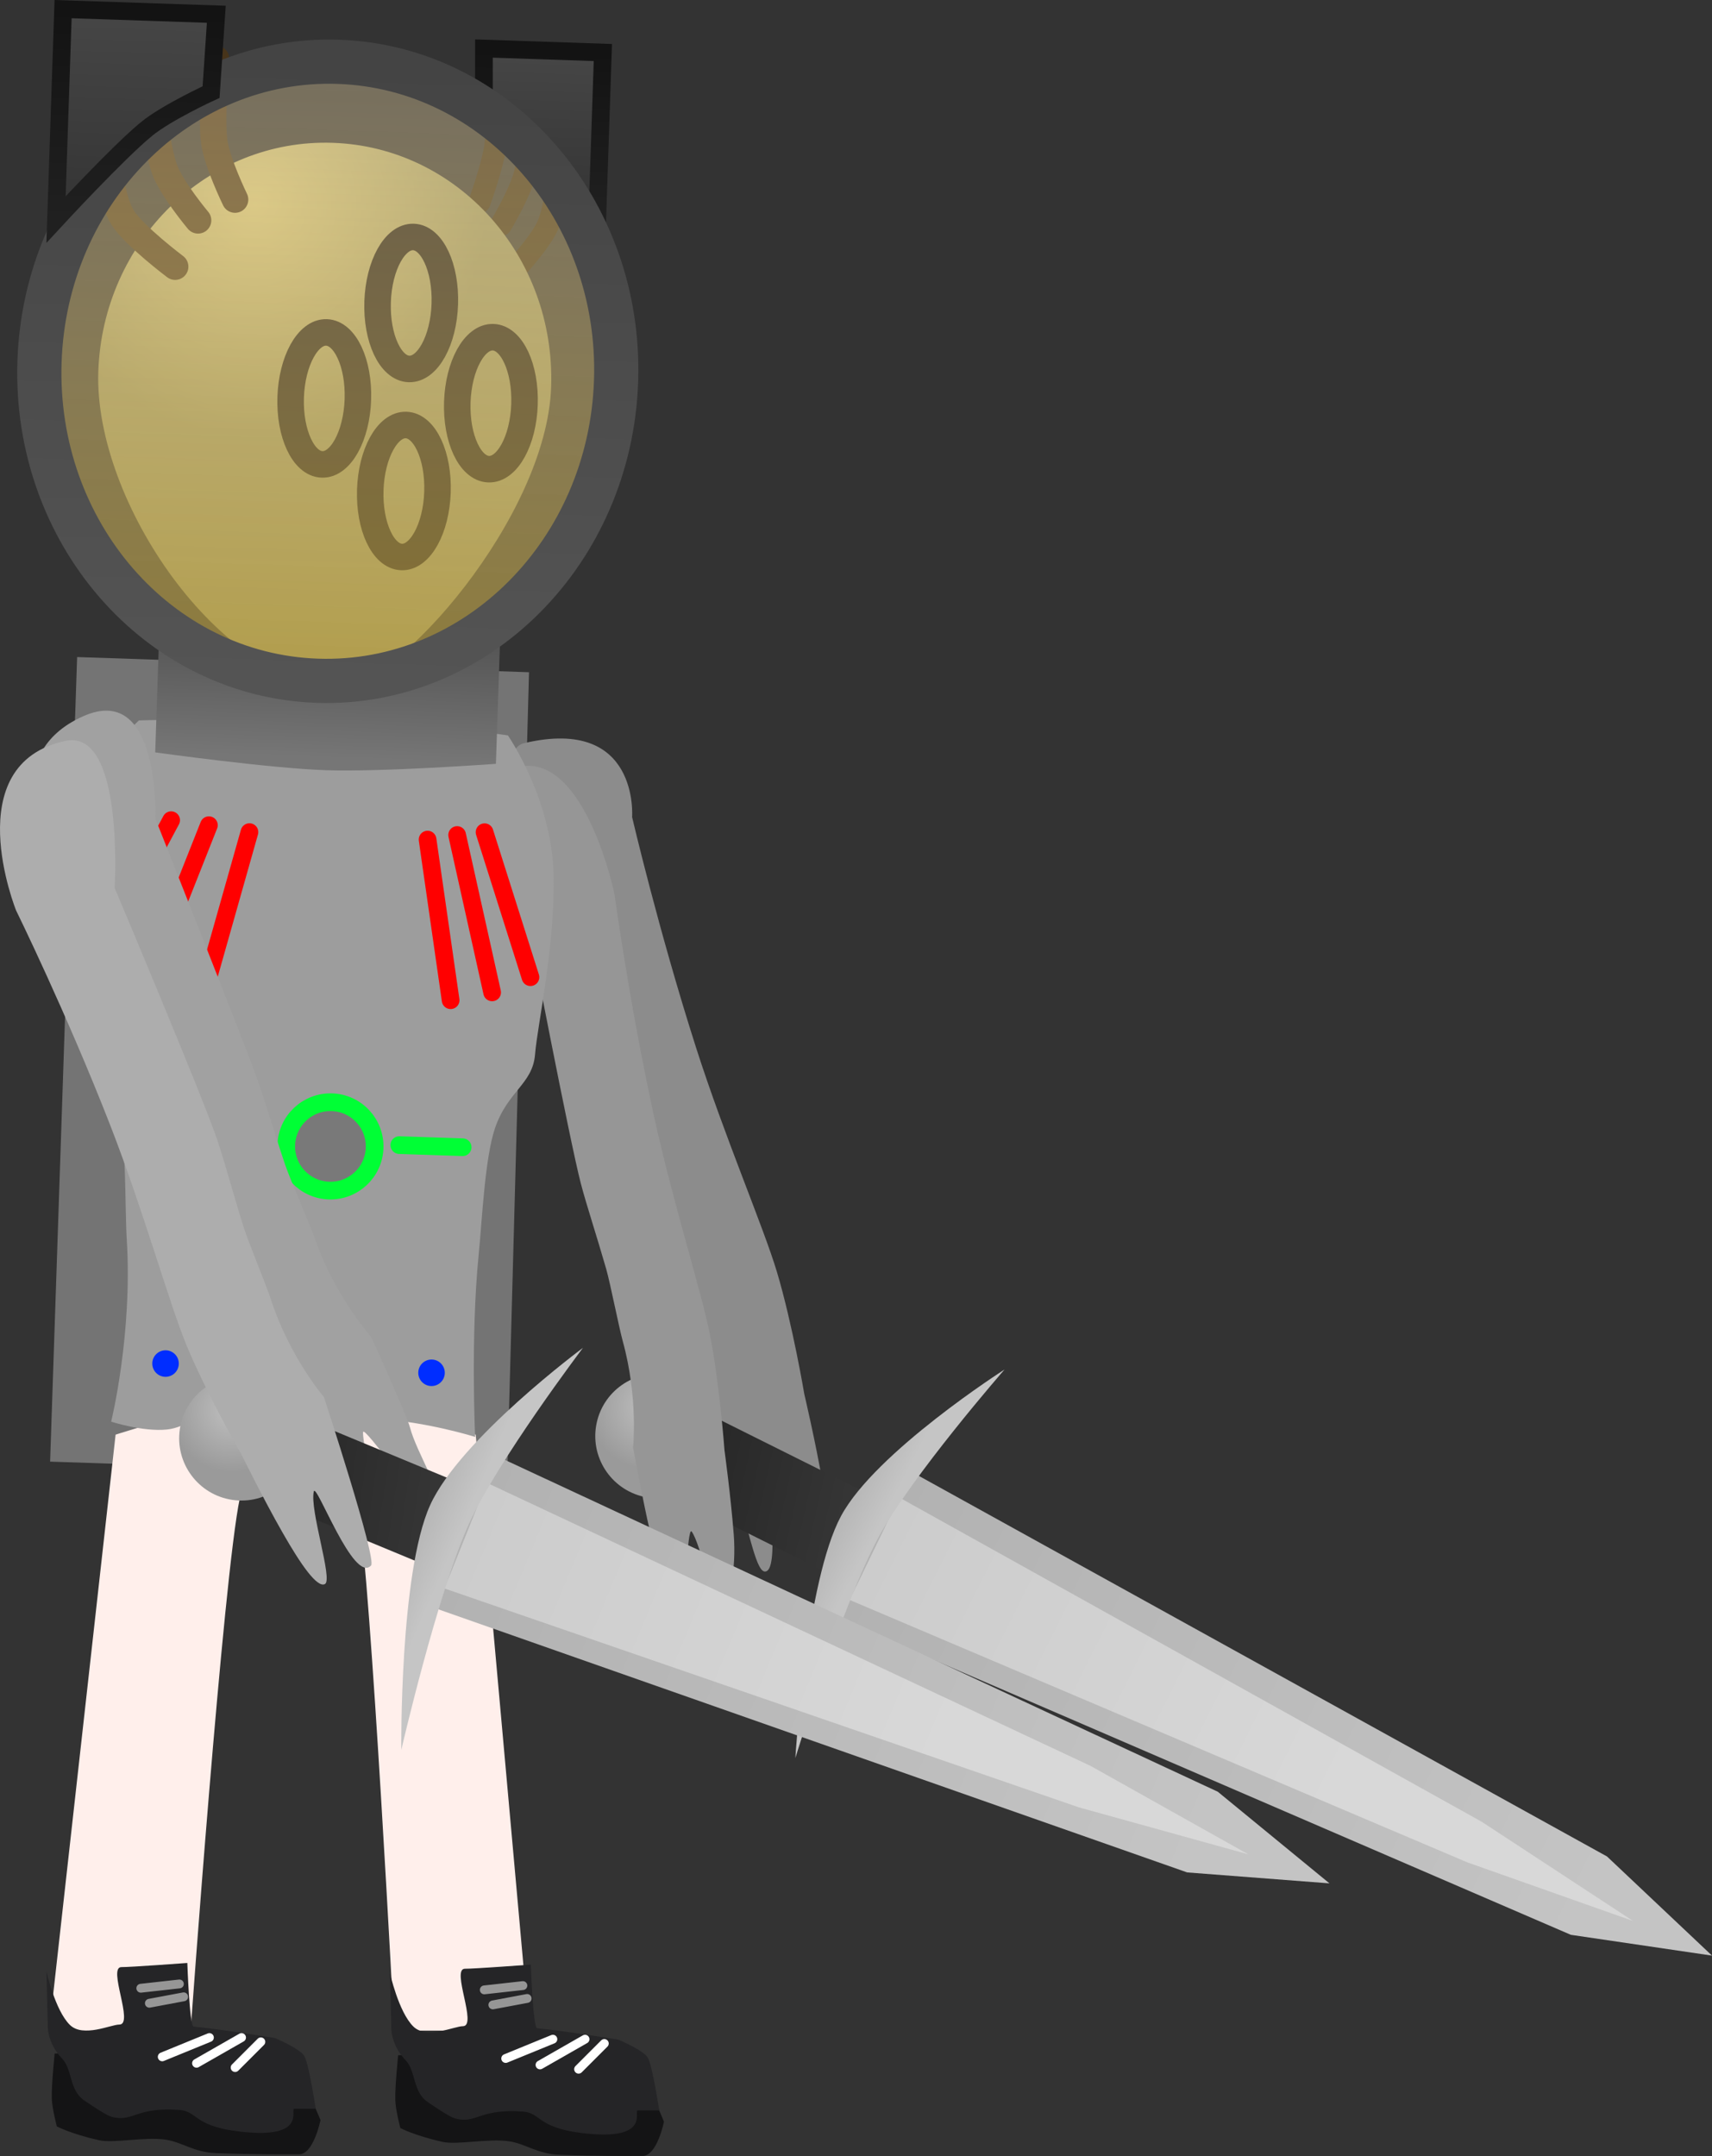 <svg version="1.1" xmlns="http://www.w3.org/2000/svg" xmlns:xlink="http://www.w3.org/1999/xlink" width="96.848" height="121.95" viewBox="0,0,96.848,121.95"><rect x="0" y="0" width="96.848" height="121.95" fill="#333333" stroke="none"/><defs><linearGradient x1="260.708" y1="195.444" x2="272.387" y2="198.027" gradientUnits="userSpaceOnUse" id="color-1"><stop offset="0" stop-color="#242424"/><stop offset="1" stop-color="#373737"/></linearGradient><radialGradient cx="260.13" cy="191.966" r="3.523" gradientUnits="userSpaceOnUse" id="color-2"><stop offset="0" stop-color="#bfbfbf"/><stop offset="1" stop-color="#9a9a9a"/></radialGradient><linearGradient x1="272.66" y1="199.696" x2="313.312" y2="219.992" gradientUnits="userSpaceOnUse" id="color-3"><stop offset="0" stop-color="#b2b2b2"/><stop offset="1" stop-color="#c4c4c4"/></linearGradient><linearGradient x1="272.768" y1="200.151" x2="299.375" y2="213.435" gradientUnits="userSpaceOnUse" id="color-4"><stop offset="0" stop-color="#cccccc"/><stop offset="1" stop-color="#d8d8d8"/></linearGradient><linearGradient x1="270.584" y1="198.21" x2="272.747" y2="199.339" gradientUnits="userSpaceOnUse" id="color-5"><stop offset="0" stop-color="#b5b5b5"/><stop offset="1" stop-color="#c5c5c5"/></linearGradient><linearGradient x1="237.297" y1="195.556" x2="249.126" y2="197.322" gradientUnits="userSpaceOnUse" id="color-6"><stop offset="0" stop-color="#242424"/><stop offset="1" stop-color="#373737"/></linearGradient><radialGradient cx="236.478" cy="192.126" r="3.523" gradientUnits="userSpaceOnUse" id="color-7"><stop offset="0" stop-color="#bfbfbf"/><stop offset="1" stop-color="#9a9a9a"/></radialGradient><linearGradient x1="249.515" y1="198.967" x2="291.479" y2="216.39" gradientUnits="userSpaceOnUse" id="color-8"><stop offset="0" stop-color="#b2b2b2"/><stop offset="1" stop-color="#c4c4c4"/></linearGradient><linearGradient x1="249.654" y1="199.414" x2="277.12" y2="210.818" gradientUnits="userSpaceOnUse" id="color-9"><stop offset="0" stop-color="#cccccc"/><stop offset="1" stop-color="#d8d8d8"/></linearGradient><linearGradient x1="247.34" y1="197.63" x2="249.577" y2="198.605" gradientUnits="userSpaceOnUse" id="color-10"><stop offset="0" stop-color="#b5b5b5"/><stop offset="1" stop-color="#c5c5c5"/></linearGradient><linearGradient x1="242.025" y1="147.388" x2="241.761" y2="155.257" gradientUnits="userSpaceOnUse" id="color-11"><stop offset="0" stop-color="#505050"/><stop offset="1" stop-color="#767676"/></linearGradient><radialGradient cx="237.762" cy="123.912" r="13.118" gradientUnits="userSpaceOnUse" id="color-12"><stop offset="0" stop-color="#ccbe7a"/><stop offset="1" stop-color="#948f62"/></radialGradient><linearGradient x1="254.083" y1="115.235" x2="253.773" y2="124.472" gradientUnits="userSpaceOnUse" id="color-13"><stop offset="0" stop-color="#464646"/><stop offset="1" stop-color="#343434"/></linearGradient><linearGradient x1="254.083" y1="115.235" x2="253.773" y2="124.472" gradientUnits="userSpaceOnUse" id="color-14"><stop offset="0" stop-color="#131313"/><stop offset="1" stop-color="#202020"/></linearGradient><linearGradient x1="242.474" y1="115.873" x2="241.298" y2="150.883" gradientUnits="userSpaceOnUse" id="color-15"><stop offset="0" stop-color="#ffe8b5" stop-opacity="0.329"/><stop offset="1" stop-color="#c2a53e" stop-opacity="0.635"/></linearGradient><linearGradient x1="242.474" y1="115.873" x2="241.298" y2="150.883" gradientUnits="userSpaceOnUse" id="color-16"><stop offset="0" stop-color="#444444"/><stop offset="1" stop-color="#545454"/></linearGradient><linearGradient x1="231.246" y1="113.039" x2="230.846" y2="124.938" gradientUnits="userSpaceOnUse" id="color-17"><stop offset="0" stop-color="#464646"/><stop offset="1" stop-color="#343434"/></linearGradient><linearGradient x1="231.246" y1="113.039" x2="230.846" y2="124.938" gradientUnits="userSpaceOnUse" id="color-18"><stop offset="0" stop-color="#131313"/><stop offset="1" stop-color="#202020"/></linearGradient></defs><g transform="translate(-223.343,-112.377)"><g data-paper-data="{&quot;isPaintingLayer&quot;:true}" fill-rule="nonzero" stroke-linejoin="miter" stroke-miterlimit="10" stroke-dasharray="" stroke-dashoffset="0" style="mix-blend-mode: normal"><path d="M226.178,195.052l1.528,-45.51l25.563,0.859l-1.233,45.52z" fill="#747474" stroke="none" stroke-width="NaN" stroke-linecap="butt"/><g><path d="M226.123,227.236l3.759,-33.71c0,0 6.755,-2.183 9.822,-2.183c3.629,0 0.606,4.244 0.606,4.244c0,0 -3.092,0.088 -3.398,1.524c-0.936,4.391 -2.786,30.125 -2.786,30.125z" fill="#ffefeb" stroke="#000000" stroke-width="0" stroke-linecap="butt"/><path d="M241.474,232.293c0,0 -0.386,1.94 -1.213,1.94c-0.593,0 -2.644,0.014 -4.704,-0.067c-1.253,-0.049 -1.902,-0.618 -2.836,-0.761c-1.175,-0.18 -2.939,0.22 -3.788,0.029c-1.565,-0.353 -2.375,-0.778 -2.375,-0.778c0,0 -0.269,-1.025 -0.286,-1.586c-0.022,-0.755 0.164,-2.537 0.164,-2.537c0,0 5.934,-0.12 8.249,0.081c1.37,0.119 4.241,0.647 4.241,0.647c0,0 1.46,0.616 1.673,1.043c0.262,0.523 0.873,1.989 0.873,1.989z" data-paper-data="{&quot;index&quot;:null}" fill="#141415" stroke="#000000" stroke-width="0" stroke-linecap="butt"/><path d="M241.203,231.658c0,0 -0.386,0 -1.213,0c-0.248,0 0.702,1.602 -2.618,1.333c-3.136,-0.254 -2.776,-1.188 -3.881,-1.269c-2.309,-0.169 -2.588,0.595 -3.587,0.442c-0.348,-0.053 -0.513,-0.115 -1.785,-0.97c-0.875,-0.589 -0.666,-1.751 -1.265,-2.379c-0.876,-0.917 -0.808,-1.886 -0.808,-1.886l-0.076,-3.048c0,0 0.486,2.207 1.325,3.031c0.751,0.738 2.317,-0.019 2.801,-0.019c0.847,-0 -0.689,-3.268 0.121,-3.25c0.435,0.01 3.723,-0.234 3.723,-0.234c0,0 0.123,3.58 0.356,3.6c1.37,0.119 4.604,0.647 4.604,0.647c0,0 1.46,0.616 1.673,1.043c0.262,0.523 0.631,2.959 0.631,2.959z" data-paper-data="{&quot;index&quot;:null}" fill="#252527" stroke="#000000" stroke-width="0" stroke-linecap="butt"/><path d="M232.521,228.719l2.668,-1.091" data-paper-data="{&quot;index&quot;:null}" fill="none" stroke="#ffffff" stroke-width="0.5" stroke-linecap="round"/><path d="M234.461,229.083l2.546,-1.455" data-paper-data="{&quot;index&quot;:null}" fill="none" stroke="#ffffff" stroke-width="0.5" stroke-linecap="round"/><path d="M238.099,227.871l-1.455,1.455" data-paper-data="{&quot;index&quot;:null}" fill="none" stroke="#ffffff" stroke-width="0.5" stroke-linecap="round"/><path d="M231.308,224.839l2.183,-0.243" data-paper-data="{&quot;index&quot;:null}" fill="none" stroke="#969696" stroke-width="0.5" stroke-linecap="round"/><path d="M231.793,225.688l1.94,-0.364" data-paper-data="{&quot;index&quot;:null}" fill="none" stroke="#969696" stroke-width="0.5" stroke-linecap="round"/></g><path d="M269.914,200.117c-0.499,0.087 -1.389,-3.697 -2.783,-3.896c-0.479,-0.068 0.391,5.133 -0.535,5.046c-0.55,-0.052 -0.975,-2.941 -1.592,-4.246c-0.301,-0.636 -1.639,-5.296 -1.639,-5.296c0,0 0.03,-3.046 -1.222,-6.326c-0.301,-0.789 -1.088,-3.429 -1.406,-4.236c-0.753,-1.91 -1.573,-3.776 -2.003,-4.958c-0.925,-2.544 -4.559,-14.977 -4.559,-14.977c0,0 -3.281,-6.323 -1.167,-6.819c6.522,-1.529 6.093,4.184 6.093,4.184c0,0 1.495,6.407 3.623,13.057c1.601,5.002 3.825,10.176 4.571,12.677c0.884,2.96 1.546,6.899 1.546,6.899c0,0 0.639,2.715 1.038,5.029c0.359,2.081 0.514,3.78 0.033,3.864z" data-paper-data="{&quot;index&quot;:null}" fill="#8c8c8c" stroke="#000000" stroke-width="0" stroke-linecap="butt"/><g stroke="none" stroke-width="0" stroke-linecap="butt"><path d="M260.471,196.516l2.246,-4.503l9.907,4.941l-2.246,4.503z" fill="url(#color-1)"/><path d="M263.98,194.364c-0.42,1.899 -2.301,3.099 -4.2,2.679c-1.9,-0.42 -3.099,-2.301 -2.679,-4.2c0.42,-1.9 2.301,-3.099 4.2,-2.679c1.9,0.42 3.099,2.301 2.679,4.2z" fill="url(#color-2)"/><path d="M270.583,203.857l4.155,-8.322l39.513,21.85l5.941,5.609l-7.987,-1.177z" fill="url(#color-3)"/><path d="M271.408,202.875l2.809,-5.794l32.949,18.342l8.561,5.613l-9.375,-3.316z" fill="url(#color-4)"/><path d="M280.17,189.842c0,0 -5.266,6.031 -7.138,9.507c-2.055,3.817 -4.695,12.468 -4.695,12.468c0,0 0.593,-9.993 2.587,-13.695c1.95,-3.621 9.246,-8.28 9.246,-8.28z" fill="url(#color-5)"/></g><g><path d="M239.704,191.343c3.629,0 10.55,2.183 10.55,2.183l3.031,33.71h-7.639c0,0 -1.327,-25.538 -2.038,-29.57c-0.201,-1.143 -3.298,-2.079 -3.298,-2.079c0,0 -3.673,-4.244 -0.606,-4.244z" fill="#ffefeb" stroke="#000000" stroke-width="0" stroke-linecap="butt"/><path d="M259.693,234.326c-0.593,0 -2.644,0.014 -4.704,-0.067c-1.253,-0.049 -1.902,-0.618 -2.836,-0.761c-1.175,-0.18 -2.939,0.22 -3.788,0.029c-1.565,-0.353 -2.375,-0.778 -2.375,-0.778c0,0 -0.269,-1.025 -0.286,-1.586c-0.022,-0.755 0.164,-2.537 0.164,-2.537c0,0 5.934,-0.12 8.249,0.081c1.37,0.119 4.241,0.647 4.241,0.647c0,0 1.46,0.616 1.673,1.043c0.262,0.523 0.873,1.989 0.873,1.989c0,0 -0.386,1.94 -1.213,1.94z" data-paper-data="{&quot;index&quot;:null}" fill="#141415" stroke="#000000" stroke-width="0" stroke-linecap="butt"/><path d="M259.422,231.751c-0.248,0 0.702,1.602 -2.618,1.333c-3.136,-0.254 -2.776,-1.188 -3.881,-1.269c-2.309,-0.169 -2.588,0.595 -3.587,0.442c-0.348,-0.053 -0.513,-0.115 -1.785,-0.97c-0.875,-0.589 -0.666,-1.751 -1.265,-2.379c-0.876,-0.917 -0.808,-1.886 -0.808,-1.886l-0.076,-3.048c0,0 0.486,2.207 1.325,3.031c0.751,0.738 2.317,-0.019 2.801,-0.019c0.847,-0 -0.689,-3.268 0.121,-3.25c0.435,0.01 3.723,-0.234 3.723,-0.234c0,0 0.123,3.58 0.356,3.6c1.37,0.119 4.604,0.647 4.604,0.647c0,0 1.46,0.616 1.673,1.043c0.262,0.523 0.631,2.959 0.631,2.959c0,0 -0.386,0 -1.213,0z" data-paper-data="{&quot;index&quot;:null}" fill="#252527" stroke="#000000" stroke-width="0" stroke-linecap="butt"/><path d="M254.619,227.721l-2.668,1.091" fill="none" stroke="#ffffff" stroke-width="0.5" stroke-linecap="round"/><path d="M256.438,227.721l-2.546,1.455" fill="none" stroke="#ffffff" stroke-width="0.5" stroke-linecap="round"/><path d="M256.074,229.419l1.455,-1.455" fill="none" stroke="#ffffff" stroke-width="0.5" stroke-linecap="round"/><path d="M250.739,224.932l2.183,-0.243" fill="none" stroke="#969696" stroke-width="0.5" stroke-linecap="round"/><path d="M251.224,225.781l1.94,-0.364" fill="none" stroke="#969696" stroke-width="0.5" stroke-linecap="round"/></g><path d="M264.136,203.186c-0.475,0.027 -1.138,-3.45 -1.662,-4.175c-0.281,-0.388 -0.282,4.672 -1.14,4.49c-0.51,-0.108 -0.651,-2.844 -1.114,-4.127c-0.225,-0.625 -1.064,-5.11 -1.064,-5.11c0,0 0.298,-2.833 -0.583,-6.023c-0.212,-0.767 -0.714,-3.312 -0.94,-4.097c-0.535,-1.86 -1.137,-3.687 -1.435,-4.835c-0.64,-2.469 -2.938,-14.442 -2.938,-14.442c0,0 -4.773,-8.29 -0.53,-9.126c3.735,-0.736 5.374,7.21 5.374,7.21c0,0 0.831,6.128 2.233,12.552c1.055,4.832 2.677,9.891 3.154,12.301c0.564,2.852 0.835,6.592 0.835,6.592c0,0 0.357,2.598 0.526,4.795c0.152,1.977 -0.258,3.969 -0.716,3.995z" data-paper-data="{&quot;index&quot;:null}" fill="#969696" stroke="#000000" stroke-width="0" stroke-linecap="butt"/><g><path d="M229.631,192.791c0,0 1.22,-4.93 0.882,-10.329c-0.105,-1.681 -0.022,-5.693 -0.463,-7.562c-0.522,-2.21 -2.439,-2.861 -2.479,-4.215c-0.078,-2.673 -0.841,-6.826 -0.035,-11.379c0.608,-3.432 3.668,-6.179 3.668,-6.179c0,0 3.995,-0.155 5.759,0.271c2.246,0.542 7.706,0.729 9.633,0.378c2.033,-0.371 5.481,0.201 5.481,0.201c0,0 2.501,3.608 2.583,7.932c0.077,4.081 -0.916,8.442 -1.049,10.108c-0.134,1.689 -1.566,2.08 -2.275,4.201c-0.565,1.692 -0.721,5.169 -0.918,7.163c-0.459,4.63 -0.197,10.273 -0.197,10.273c0,0 -2.73,-0.861 -5.541,-1.024c-1.277,-0.074 -1.824,0.945 -3.036,1.064c-0.969,0.095 -2.614,-0.701 -3.537,-0.769c-0.698,-0.051 -2.025,-0.599 -2.519,-0.62c-0.997,-0.042 -1.644,0.811 -2.806,0.931c-1.35,0.14 -3.151,-0.445 -3.151,-0.445z" fill="#9d9d9d" stroke="#292e32" stroke-width="0" stroke-linecap="butt"/><path d="M234.921,168.403l2.533,-8.959" fill="#ff0000" stroke="#ff0000" stroke-width="1" stroke-linecap="round"/><path d="M233.025,158.769l-4.254,7.971" fill="#ff0000" stroke="#ff0000" stroke-width="1" stroke-linecap="round"/><path d="M235.161,159.052l-3.455,8.72" fill="#ff0000" stroke="#ff0000" stroke-width="1" stroke-linecap="round"/><path d="M248.835,168.954l-1.304,-9.088" data-paper-data="{&quot;index&quot;:null}" fill="#ff0000" stroke="#ff0000" stroke-width="1" stroke-linecap="round"/><path d="M250.754,159.449l2.597,8.201" data-paper-data="{&quot;index&quot;:null}" fill="#ff0000" stroke="#ff0000" stroke-width="1" stroke-linecap="round"/><path d="M251.183,168.51l-1.98,-8.902" data-paper-data="{&quot;index&quot;:null}" fill="#ff0000" stroke="#ff0000" stroke-width="1" stroke-linecap="round"/><path d="M231.958,189.479c0.014,-0.414 0.362,-0.738 0.776,-0.724c0.414,0.014 0.738,0.362 0.724,0.776c-0.014,0.414 -0.362,0.738 -0.776,0.724c-0.414,-0.014 -0.738,-0.362 -0.724,-0.776z" fill="#002dff" stroke="none" stroke-width="0.5" stroke-linecap="butt"/><path d="M235.643,189.607c0.014,-0.414 0.362,-0.738 0.776,-0.724c0.414,0.014 0.738,0.362 0.724,0.776c-0.014,0.414 -0.362,0.738 -0.776,0.724c-0.414,-0.014 -0.738,-0.362 -0.724,-0.776z" fill="#002dff" stroke="none" stroke-width="0.5" stroke-linecap="butt"/><path d="M239.431,189.738c0.014,-0.414 0.362,-0.738 0.776,-0.724c0.414,0.014 0.738,0.362 0.724,0.776c-0.014,0.414 -0.362,0.738 -0.776,0.724c-0.414,-0.014 -0.738,-0.362 -0.724,-0.776z" fill="#002dff" stroke="none" stroke-width="0.5" stroke-linecap="butt"/><path d="M243.32,189.873c0.014,-0.414 0.362,-0.738 0.776,-0.724c0.414,0.014 0.738,0.362 0.724,0.776c-0.014,0.414 -0.362,0.738 -0.776,0.724c-0.414,-0.014 -0.738,-0.362 -0.724,-0.776z" fill="#002dff" stroke="none" stroke-width="0.5" stroke-linecap="butt"/><path d="M247.005,190.001c0.014,-0.414 0.362,-0.738 0.776,-0.724c0.414,0.014 0.738,0.362 0.724,0.776c-0.014,0.414 -0.362,0.738 -0.776,0.724c-0.414,-0.014 -0.738,-0.362 -0.724,-0.776z" fill="#002dff" stroke="none" stroke-width="0.5" stroke-linecap="butt"/><path d="M239.537,177.138c0.046,-1.38 1.203,-2.461 2.583,-2.415c1.38,0.046 2.461,1.203 2.415,2.583c-0.046,1.38 -1.203,2.461 -2.583,2.415c-1.38,-0.046 -2.461,-1.203 -2.415,-2.583z" fill="#797979" stroke="#00ff35" stroke-width="1" stroke-linecap="butt"/><path d="M232.322,176.588l5.732,0.193" fill="none" stroke="#00ff35" stroke-width="1" stroke-linecap="round"/><path d="M249.515,177.268l-3.583,-0.12" fill="none" stroke="#00ff35" stroke-width="1" stroke-linecap="round"/></g><path d="M242.123,195.935c-1.209,-2.014 -2.492,-4.496 -2.492,-4.496c0,0 -2.073,-3.417 -3.321,-6.253c-1.055,-2.396 -2.693,-7.822 -4.717,-12.689c-2.69,-6.469 -5.727,-12.317 -5.727,-12.317c0,0 -2.621,-5.158 2.188,-7.292c4.374,-1.941 4.069,5.769 4.069,5.769c0,0 4.737,11.94 5.678,14.492c0.437,1.186 1.013,3.156 1.673,5.112c0.279,0.826 1.394,3.355 1.674,4.156c1.164,3.331 3.202,5.597 3.202,5.597c0,0 2.009,4.427 2.188,5.113c0.368,1.409 1.937,3.873 1.531,4.293c-0.684,0.708 -4.169,-4.544 -4.188,-4.027c-0.035,0.965 1.229,5.184 0.771,5.465c-0.441,0.27 -1.439,-1.112 -2.527,-2.924z" data-paper-data="{&quot;index&quot;:null}" fill="#a1a1a1" stroke="#000000" stroke-width="0" stroke-linecap="butt"/><g stroke="none" stroke-width="0" stroke-linecap="butt"><path d="M237.135,196.642l1.928,-4.648l10.226,4.241l-1.928,4.648z" fill="url(#color-6)"/><path d="M240.485,194.251c-0.287,1.924 -2.08,3.251 -4.004,2.964c-1.924,-0.287 -3.251,-2.08 -2.964,-4.004c0.287,-1.924 2.08,-3.251 4.004,-2.964c1.924,0.287 3.251,2.08 2.964,4.004z" fill="url(#color-7)"/><path d="M247.732,203.263l3.567,-8.591l40.935,19.052l6.317,5.183l-8.049,-0.619z" fill="url(#color-8)"/><path d="M248.487,202.226c0,0 0.131,-0.327 0.26,-0.647c0.369,-0.918 2.14,-5.328 2.14,-5.328l34.144,16.009l8.93,5.005l-9.582,-2.656z" fill="url(#color-9)"/><path d="M256.322,188.615c0,0 -4.834,6.382 -6.46,9.98c-1.785,3.95 -3.818,12.764 -3.818,12.764c0,0 -0.102,-10.01 1.629,-13.841c1.694,-3.748 8.649,-8.903 8.649,-8.903z" fill="url(#color-10)"/></g><path d="M239.329,199.07c-1.135,-1.988 -2.332,-4.435 -2.332,-4.435c0,0 -1.946,-3.375 -3.102,-6.164c-0.977,-2.357 -2.456,-7.681 -4.324,-12.466c-2.482,-6.362 -5.316,-12.126 -5.316,-12.126c0,0 -3.35,-8.282 2.791,-9.594c3.338,-0.713 2.782,8.314 2.782,8.314c0,0 4.917,11.667 5.778,14.174c0.4,1.165 0.919,3.098 1.52,5.018c0.254,0.811 1.286,3.299 1.542,4.086c1.063,3.271 3,5.523 3,5.523c0,0 3.004,9.16 2.666,9.526c-0.984,1.066 -3.11,-4.744 -3.239,-4.185c-0.244,1.055 1.086,4.968 0.634,5.232c-0.435,0.254 -1.379,-1.114 -2.4,-2.904z" data-paper-data="{&quot;index&quot;:null}" fill="#adadad" stroke="#000000" stroke-width="0" stroke-linecap="butt"/><g><path d="M232.124,154.933l0.264,-7.869c0,0 6.246,3.635 9.34,3.739c3.315,0.111 9.933,-3.091 9.933,-3.091l-0.264,7.869c0,0 -6.397,0.47 -9.599,0.363c-3.222,-0.108 -9.674,-1.01 -9.674,-1.01z" fill="url(#color-11)" stroke="none" stroke-width="0" stroke-linecap="butt"/><path d="M253.748,117.765c0,0 -0.372,3.234 -0.742,4.551c-0.303,1.078 -1.316,2.779 -1.316,2.779" data-paper-data="{&quot;index&quot;:null}" fill="none" stroke="#3b2c16" stroke-width="1.25" stroke-linecap="round"/><path d="M255.012,121.948c0,0 -0.265,2.271 -0.697,3.214c-0.456,0.997 -1.971,2.616 -1.971,2.616" data-paper-data="{&quot;index&quot;:null}" fill="none" stroke="#3b2c16" stroke-width="1.25" stroke-linecap="round"/><path d="M251.555,115.926c0,0 0.007,3.273 -0.188,4.689c-0.159,1.16 -0.895,3.194 -0.895,3.194" data-paper-data="{&quot;index&quot;:null}" fill="none" stroke="#3b2c16" stroke-width="1.25" stroke-linecap="round"/><path d="M254.521,134.261c-0.248,7.387 -8.762,17.03 -11.976,16.984c-6.692,-0.096 -13.889,-10.457 -13.641,-17.844c0.248,-7.387 6.184,-13.183 13.258,-12.946c7.074,0.238 12.607,6.419 12.359,13.806z" fill="url(#color-12)" stroke="none" stroke-width="0" stroke-linecap="butt"/><path d="M243.588,134.977c-0.069,2.062 -0.977,3.705 -2.026,3.669c-1.05,-0.035 -1.845,-1.735 -1.776,-3.797c0.069,-2.062 0.977,-3.705 2.026,-3.669c1.05,0.035 1.845,1.735 1.776,3.797z" fill="none" stroke="#191412" stroke-width="1.5" stroke-linecap="butt"/><path d="M248.506,129.578c-0.069,2.062 -0.977,3.705 -2.026,3.669c-1.05,-0.035 -1.845,-1.735 -1.776,-3.797c0.069,-2.062 0.977,-3.705 2.026,-3.669c1.05,0.035 1.845,1.735 1.776,3.797z" fill="none" stroke="#191412" stroke-width="1.5" stroke-linecap="butt"/><path d="M253.014,135.247c-0.069,2.062 -0.977,3.705 -2.026,3.669c-1.05,-0.035 -1.845,-1.735 -1.776,-3.797c0.069,-2.062 0.977,-3.705 2.026,-3.669c1.05,0.035 1.845,1.735 1.776,3.797z" fill="none" stroke="#191412" stroke-width="1.5" stroke-linecap="butt"/><path d="M248.091,140.214c-0.069,2.062 -0.977,3.705 -2.026,3.669c-1.05,-0.035 -1.845,-1.735 -1.776,-3.797c0.069,-2.062 0.977,-3.705 2.026,-3.669c1.05,0.035 1.845,1.735 1.776,3.797z" fill="none" stroke="#191412" stroke-width="1.5" stroke-linecap="butt"/><path d="M234.547,124.84c0,0 -1.497,-1.784 -1.895,-2.885c-0.486,-1.345 -0.808,-4.602 -0.808,-4.602" fill="none" stroke="#47341a" stroke-width="1.5" stroke-linecap="round"/><path d="M233.25,127.459c0,0 -2.32,-1.746 -2.974,-2.78c-0.619,-0.978 -0.852,-3.265 -0.852,-3.265" fill="none" stroke="#47341a" stroke-width="1.5" stroke-linecap="round"/><path d="M236.639,123.665c0,0 -1.018,-2.092 -1.176,-3.263c-0.193,-1.429 0.104,-4.692 0.104,-4.692" fill="none" stroke="#47341a" stroke-width="1.5" stroke-linecap="round"/><path d="M250.718,118.547l0.001,-3.425l6.728,0.226l-0.31,9.237c0,0 -2.509,-3.112 -3.69,-4.224c-0.839,-0.789 -2.729,-1.815 -2.729,-1.815z" fill="url(#color-13)" stroke="url(#color-14)" stroke-width="1" stroke-linecap="butt"/><path d="M241.298,150.883c-9.007,-0.302 -16.045,-8.385 -15.72,-18.053c0.325,-9.668 7.889,-17.26 16.896,-16.957c9.007,0.302 16.045,8.385 15.72,18.053c-0.325,9.668 -7.889,17.26 -16.896,16.957z" fill="url(#color-15)" stroke="url(#color-16)" stroke-width="2.5" stroke-linecap="butt"/><path d="M231.62,119.683c-1.614,1.326 -5.108,5.109 -5.108,5.109l0.4,-11.899l8.667,0.291l-0.295,4.402c0,0 -2.518,1.155 -3.664,2.096z" data-paper-data="{&quot;index&quot;:null}" fill="url(#color-17)" stroke="url(#color-18)" stroke-width="1" stroke-linecap="butt"/></g></g></g></svg>